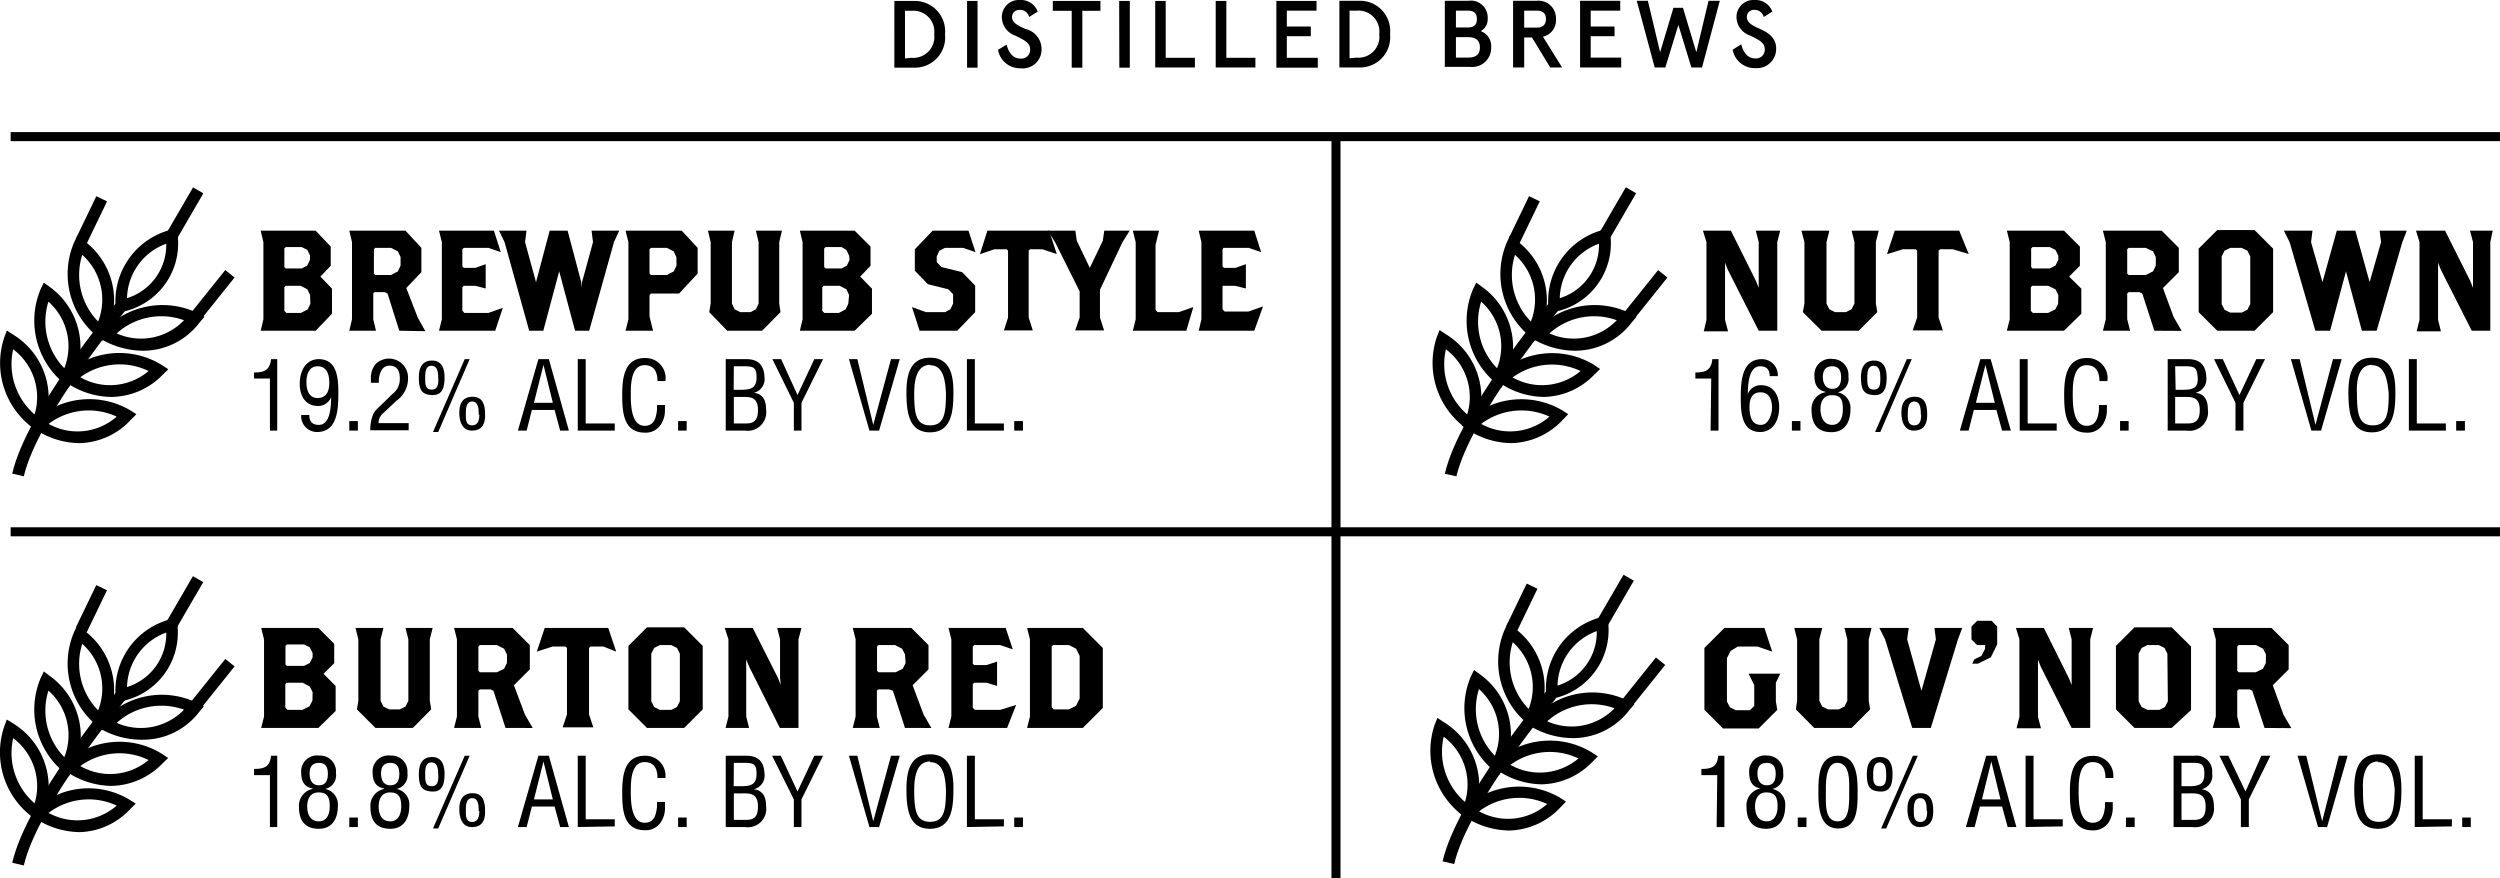 <svg viewBox="0 0 157.46 55.33" fill="currentColor"><defs><style>.cls-1{fill:#231f20}.cls-2{fill:#cfab7a}.cls-3{fill:#ee3124}.cls-4{fill:#b66e3d}.cls-5{fill:#5d2f15}</style></defs><g id="Layer_2" data-name="Layer 2"><g id="Artwork"><g id="Nav_Bar" data-name="Nav Bar"><path d="M56.33.06h1.25a1.91 1.91 0 011.94 2.1 1.9 1.9 0 01-1.94 2.1h-1.25zm1.08 3.58a1.32 1.32 0 001.43-1.48A1.32 1.32 0 0057.41.68H57v3zM60.91.06h.66v4.2h-.66zM62.86 3.14l.54-.33c.12.48.38.88.88.88a.55.55 0 00.6-.6c0-.42-.45-.6-.94-.85a1.24 1.24 0 01-.84-1.15A1.07 1.07 0 0164.22 0a1.14 1.14 0 011.14.73l-.54.34a.6.6 0 00-.6-.45.46.46 0 00-.48.44c0 .39.41.57.86.77a1.29 1.29 0 011 1.22 1.19 1.19 0 01-1.34 1.25 1.4 1.4 0 01-1.4-1.16zM67.5.68h-1.19V.06h3v.62h-1.14v3.58h-.67zM70.49.06h.67v4.2h-.66zM72.76.06h.66v3.58h1.84v.61h-2.5zM76.57.06h.67v3.58h1.83v.61h-2.5zM80.39.06h2.53v.61h-1.87v1h1.51v.61h-1.51v1.36H83v.62h-2.61zM84.36.05h1.25a1.9 1.9 0 011.94 2.1 1.9 1.9 0 01-1.94 2.1h-1.25zm1.08 3.58a1.32 1.32 0 001.43-1.48A1.32 1.32 0 0085.44.67H85v3zM91 .05h1.48a1.06 1.06 0 011.22 1.12.84.84 0 01-.44.79 1 1 0 01.66 1 1.2 1.2 0 01-1.36 1.25H91zm1.45 1.68c.37 0 .57-.15.57-.53s-.2-.53-.58-.53h-.74v1.06zm0 1.9c.52 0 .76-.21.76-.64s-.24-.65-.76-.65h-.75v1.29zM95.3.05h1.48A1.1 1.1 0 0198 1.2a1.05 1.05 0 01-.82 1.11l1.21 1.94h-.75l-1.15-1.89H96v1.89h-.7zm1.48 1.69c.35 0 .59-.15.59-.54s-.24-.53-.59-.53H96v1.07zM99.52.05h2.53v.62h-1.86v1h1.5v.61h-1.5v1.35h1.92v.62h-2.59zM103.09.05h.7l.77 3.24.84-2.8h.6l.84 2.8.77-3.24h.71l-1.12 4.2h-.67l-.82-2.68-.82 2.68h-.67zM109.13 3.13l.54-.34c.12.48.38.89.88.89a.55.55 0 00.6-.6c0-.42-.44-.6-.94-.85a1.24 1.24 0 01-.84-1.15A1.07 1.07 0 01110.5 0a1.13 1.13 0 011.13.73l-.54.34a.6.6 0 00-.59-.45.45.45 0 00-.48.44c0 .39.4.57.85.77s1 .53 1 1.22a1.21 1.21 0 01-1.3 1.24 1.41 1.41 0 01-1.44-1.16zM19.88 20.83h-3.46l.17-.72v-4.86l-.17-.72h3.46l.95 1v1.21l-.65.68.73.76v1.58zm-.35-4.73l-.17-.36-.36-.18h-1l-.09.09v1.17l.09.09h1l.35-.18.17-.36zm0 2.48l-.17-.36-.43-.22H18l-.09.09v1.49l.13.13h.91l.43-.22.17-.36zM25.15 20.83l-.74-2.34-.17-.09h-.65l-.08.09v1.62l.17.72H22l.17-.72v-4.86l-.17-.72h3.54l1 1.08v1.53l-.95 1 .72 1.86.48.86zm.08-4.64l-.17-.36-.43-.22h-1l-.08.09v1.53l.08.09h1l.43-.23.17-.36zM31.19 20.83h-3.54l.18-.72v-4.86l-.18-.72h3.46l.43 1.35-.78-.27h-1.55l-.09.09v1.08l.09.09h.73l.65-.23v1.53l-.65-.17h-.73l-.09.09v1.48l.13.14h1.51l.91-.32zM38.67 15.25l-1.56 5.58h-.89l-1-3.74v-.31.31l-1 3.74h-.89l-1.55-5.58-.35-.72h1.73l-.09.72.69 2.52v.36-.36l.86-3.24h1.13l.86 3.24v.36l.05-.36.69-2.52-.09-.72H39zM42.77 18.49H41l-.09.09v1.35l.22.9H39.4l.18-.72v-4.86l-.18-.72h3.54l1 1.08v1.62zm-.17-2.3l-.17-.36-.43-.22h-1l-.09.09v1.53l.09.09h1l.44-.23.17-.36zM49.08 15.25v3.87l.08.54L48 20.83h-2.2l-1.13-1.17.09-.54v-3.87l-.17-.72h1.68l-.17.72v3.87l.17.36.35.18h.65l.34-.18.17-.36v-3.87l-.17-.72h1.64zM53.83 20.83h-3.45l.17-.72v-4.86l-.17-.72h3.45l1 1v1.21l-.65.68.74.76v1.58zm-.35-4.73l-.17-.36-.31-.18h-1l-.09.09v1.17l.09.09h1l.34-.18.17-.36zm0 2.48l-.17-.36-.43-.22h-1l-.09.09v1.49l.13.13h.91l.43-.22.17-.36zM60.29 20.83h-2.37l-.48-1.49.88.32h1.2l.34-.18.17-.36v-.59l-.3-.31-1.29-.32-.82-.85V15.7l1.12-1.17H61l.44 1.35-.78-.27h-1.14l-.35.18-.17.36v.36l.3.31 1.3.32.82.85v1.67zM65.65 15.7h-.78l-.08.09V20l.26.81h-1.82l.26-.81v-4.21l-.09-.09h-.77l-.91.31.47-1.48h3.89l.48 1.47z" class="cls-1"/><path d="M70.7 15.25l-1.42 3V20l.26.81h-1.82L68 20v-1.65l-1.55-3.1-.45-.72h1.73l.09.63.82 1.71v.18-.18l.82-1.71.09-.63h1.6zM74.72 20.83h-3.37l.18-.72v-4.86l-.18-.72H73l-.22.9v4.09l.13.14h1.34l.91-.32zM79 20.83h-3.5l.17-.72v-4.86l-.17-.72H79l.43 1.35-.78-.27h-1.59l-.06.09v1.08l.09.09h.73l.65-.23v1.53l-.68-.17H77v1.48l.13.14h1.51l.91-.32zM20.05 45.85h-3.6l.18-.72v-4.86l-.18-.72h3.6l1 1v1.22l-.67.67.76.77v1.57zm-.36-4.72l-.18-.36-.36-.18h-1.08l-.09.09v1.17l.09.09h1.08l.36-.18.18-.36zm0 2.47l-.18-.36-.45-.24h-1l-.09.09v1.48l.14.14h.94l.45-.23.18-.36zM27.07 40.27v3.87l.09.54L26 45.85h-2.35l-1.17-1.17.09-.54v-3.87l-.18-.72h1.76l-.18.72v3.87l.18.36.36.18h.67l.36-.18.18-.36v-3.87l-.18-.72h1.71zM31.84 45.85l-.76-2.34-.18-.09h-.68l-.09.09v1.62l.18.72H28.6l.18-.72v-4.86l-.18-.72h3.69l1.08 1.08v1.53l-1 1 .69 1.84.49.85zm.09-4.63l-.18-.36-.45-.23h-1.08l-.09.09v1.53l.09.09h1.08l.45-.22.18-.36zM38 40.72h-.81l-.09.09V45l.27.81h-1.93l.27-.81v-4.19l-.09-.09h-.81l-1 .32.5-1.49h4l.5 1.49zM43.09 45.85h-2.34l-1.17-1.17v-4l1.17-1.17h2.34l1.17 1.17v4zm-.27-4.68l-.18-.36-.36-.18h-.72l-.36.18-.18.36v3l.18.36.36.18h.72l.36-.18.18-.36zM50.29 40.27v5.58h-1.17L47.19 42l-.19-.47v3.6l.18.72H45.7l.18-.72v-4.86l-.23-.72h1.76L49 42.7l.18.45-.05-.45v-2.43l-.18-.72h1.53zM57 45.85l-.76-2.34-.24-.09h-.68l-.09.09v1.62l.18.72h-1.7l.18-.72v-4.86l-.18-.72h3.69l1.08 1.08v1.53l-1 1 .69 1.84.49.85zm0-4.63l-.18-.36-.45-.23h-1.04l-.09.09v1.53l.09.09h1.08l.45-.22.18-.36zM63.43 45.85h-3.69l.18-.72v-4.86l-.18-.72h3.6l.45 1.35-.79-.27h-1.64l-.09.09v1.08l.09.09h.77l.67-.22v1.53l-.67-.2h-.77l-.09.09v1.49l.14.13H63l1-.31zM68.2 45.85h-3.51l.18-.72v-4.86l-.18-.72h3.51l1.26 1.26v3.78zm-.2-4.54l-.22-.45-.45-.23h-1l-.09.09v3.83l.13.13h.95l.45-.22L68 44zM111.94 15.25v5.58h-1.17L108.83 17l-.18-.45v3.6l.19.72h-1.53l.17-.72v-4.9l-.22-.72h1.76l1.57 3.15.18.45V15.25l-.18-.72h1.53zM118.15 15.25v3.87l.09.54-1.17 1.17h-2.34l-1.18-1.17.1-.54v-3.87l-.19-.72h1.76l-.18.72v3.87l.18.36.36.18h.68l.36-.18.18-.36v-3.87l-.18-.72h1.71zM123 15.7h-.81l-.09.09V20l.27.81h-1.9l.28-.81v-4.21l-.09-.09h-.81l-1 .31.49-1.48h4.06L124 16zM130 20.83h-3.6l.18-.72v-4.86l-.18-.72h3.6l1 1v1.21l-.68.68.77.76v1.58zm-.36-4.73l-.18-.36-.36-.18h-1.08l-.09.09v1.17l.09.09h1.08l.36-.18.18-.36zm0 2.48l-.18-.36L129 18h-1l-.09.09v1.49l.13.13h.96l.45-.22.18-.36zM135.69 20.83l-.76-2.34-.18-.09h-.68l-.09.09v1.62l.18.72h-1.71l.18-.72v-4.86l-.18-.72h3.7l1.08 1.08v1.53l-1 1 .68 1.84.5.86zm.09-4.64l-.17-.36-.46-.22h-1.08l-.09.09v1.53l.09.09h1.08l.46-.23.17-.36zM142 20.83h-2.35l-1.17-1.17v-4l1.17-1.17H142l1.17 1.17v4zm-.27-4.68l-.18-.36-.36-.18h-.72l-.36.18-.18.36v3l.18.36.36.18h.72l.36-.18.18-.36zM151.31 15.25l-1.62 5.58h-.93l-1-3.74v-.31.31l-1 3.74h-.93l-1.62-5.58-.36-.72h1.8l-.09.72.72 2.52v.36-.36l.9-3.24h1.17l.9 3.24v.36-.36l.72-2.52-.09-.72h1.71zM156.85 15.25v5.58h-1.17L153.74 17l-.18-.45v3.6l.18.72h-1.53l.18-.72v-4.9l-.22-.72H154l1.58 3.15.18.45V15.25l-.19-.72H157zM111.85 43v1.17l.09.54-1.17 1.17h-2.25l-1.17-1.17v-3.9l1.26-1.26h2.52l.49 1.49-.93-.32h-1.23L109 41l-.23.45v2.74l.19.36.36.18h.9l.27-.27v-1.31l-.36-.72h2zM117.7 40.27v3.87l.09.54-1.17 1.17h-2.35l-1.16-1.17.08-.54v-3.87l-.18-.72h1.76l-.18.72v3.87l.18.36.36.18h.68l.36-.18.18-.36v-3.87l-.18-.72h1.71zM123.32 40.27l-1.71 5.58h-1.17l-1.71-5.58-.36-.72h1.85l-.1.72.9 3.24v.36-.36l.91-3.24-.09-.72h1.75zM125.39 41.4l-.81.4h-.36l.13-.27.45-.22.23-.45v-.23h-.5l-.36-.36v-.81l.36-.36h.91l.35.36v1.13zM131.65 40.27v5.58h-1.17L128.54 42l-.18-.45v3.6l.19.72h-1.54l.18-.72v-4.88l-.22-.72h1.76l1.57 3.15.18.45V40.27l-.18-.72h1.53zM136.78 45.85h-2.34l-1.17-1.17v-4l1.17-1.17h2.34l1.22 1.21v4zm-.27-4.68l-.18-.36-.36-.18h-.72l-.36.18-.19.36v3l.19.36.36.18h.75l.36-.18.18-.36zM142.63 45.85l-.77-2.34-.18-.09H141l-.09.09v1.62l.18.72h-1.72l.19-.72v-4.86l-.19-.72h3.7l1.08 1.08v1.53l-1 1 .67 1.85.5.85zm.09-4.63l-.18-.36-.45-.23H141l-.09.09v1.53l.09.09h1.08l.45-.22.18-.36zM17 48.82h-1v-.39c.64 0 1-.13 1.07-.83h.39v4.49H17zM19.69 49.66c-.54-.09-.72-.48-.72-1a1 1 0 011.14-1.07 1 1 0 011.05 1.1.88.88 0 01-.68 1 1 1 0 01.8 1.07c0 .77-.33 1.44-1.2 1.44s-1.25-.51-1.25-1.38a1.08 1.08 0 01.86-1.13zm.4 2.07c.42 0 .68-.34.68-.95s-.19-.87-.71-.87-.71.42-.71.88.16.94.74.94zm0-2.27c.44 0 .56-.33.56-.72s-.12-.69-.56-.69-.59.27-.59.67.16.74.58.74zM22 52.09v-.6h.54v.6zM24.19 49.66c-.54-.09-.72-.48-.72-1a1 1 0 011.14-1.07 1 1 0 011.05 1.1.88.88 0 01-.68 1 1 1 0 01.8 1.07c0 .77-.33 1.44-1.2 1.44s-1.25-.51-1.25-1.38a1.08 1.08 0 01.86-1.13zm.4 2.07c.42 0 .68-.34.68-.95s-.19-.87-.71-.87-.71.42-.71.88.15.94.74.94zm0-2.27c.44 0 .56-.33.56-.72s-.12-.69-.56-.69-.59.27-.59.67.16.74.58.74zM28 48.75c0 .84-.27 1.15-.84 1.1s-.78-.28-.78-1.11c0-.56.19-1.06.83-1.06s.79.55.79 1.07zm-.4.09c0-.3 0-.82-.42-.82s-.4.52-.4.82 0 .68.41.68.42-.41.42-.68zm0 3.34h-.33l2-4.58h.31zm2.09-.09c-.39 0-.76-.3-.76-1.13 0-.56.2-1 .84-1s.78.53.78 1.06c.04.79-.31 1.08-.82 1.07zm.46-1c0-.3 0-.82-.41-.82s-.4.52-.4.82 0 .68.4.68.45-.41.45-.69zM33.91 47.6h.66l1.26 4.49h-.55l-.35-1.29H33.5l-.33 1.29h-.55zm.32.36l-.6 2.39h1.19zM36.39 52.09V47.6h.5v4h1.83v.45zM41.41 49c0-.54-.18-1-.81-1-.86 0-.87 1.23-.87 1.82s0 2 .87 2c.6 0 .72-.48.78-1v-.31h.5a2.66 2.66 0 010 .28 1.61 1.61 0 01-.26 1 1.13 1.13 0 01-1 .5c-1.38 0-1.43-1.33-1.43-2.41s.15-2.28 1.43-2.28a1.26 1.26 0 011.29 1.4zM42.71 52.09v-.6h.54v.6zM45.71 52.09V47.6H47c.82 0 1.12.44 1.15 1.11a.89.89 0 01-.67 1c.59.08.77.51.77 1.06a1.16 1.16 0 01-1.34 1.32zm.5-2.57h.44c.61 0 1-.08 1-.77s-.2-.71-1-.7h-.43zm.79 2.12c.54 0 .74-.25.74-.84 0-.89-.57-.83-1.08-.83h-.44v1.67zM50.23 49.85l1.06-2.25h.55l-1.36 2.75v1.74H50v-1.74l-1.37-2.75h.55zM56.12 47.6h.55l-1.3 4.49h-.61l-1.29-4.49H54l1 4.13zM58.58 47.51c1.32 0 1.48 1.21 1.47 2.24 0 1.25-.17 2.45-1.48 2.45s-1.47-1.2-1.48-2.45c0-1.03.16-2.24 1.49-2.24zm0 .45c-.77 0-1 .8-1 1.8 0 1.3.13 2 1 2s1-.69 1-2c-.04-1-.23-1.76-1.02-1.76zM60.9 52.09V47.6h.5v4h1.83v.45zM63.88 52.09v-.6h.55v.6zM17 23.84h-1v-.38c.64 0 1-.14 1.07-.84h.39v4.5H17zM21.31 24.71c0 .93 0 2.5-1.34 2.5a1 1 0 01-1-1.07h.51c0 .4.18.62.6.62.77 0 .76-1.27.78-1.75a.88.88 0 01-.83.56c-.8 0-1.15-.65-1.15-1.38 0-1 .51-1.57 1.19-1.57 1.15 0 1.24 1.17 1.24 2.09zM20 23.07c-.57 0-.7.58-.7 1s.12 1 .7 1 .74-.47.74-.94-.11-1.06-.74-1.06zM22 27.12v-.6h.54v.6zM24.16 26a.84.84 0 00-.32.65h1.9v.45h-2.42a2.69 2.69 0 01.18-1 1.4 1.4 0 01.36-.45l.85-.83a1.16 1.16 0 00.47-1c0-.45-.15-.79-.66-.79s-.68.61-.66 1.08h-.5v-.27a1.35 1.35 0 01.29-.9 1.2 1.2 0 012.05.9 1.71 1.71 0 01-.73 1.4zM28 23.78c0 .83-.27 1.14-.84 1.1s-.78-.29-.78-1.12c0-.56.19-1.05.83-1.05s.79.54.79 1.07zm-.4.08c0-.3 0-.82-.42-.82s-.4.52-.4.82 0 .68.41.68.42-.4.42-.68zm0 3.35h-.33l2-4.59h.31zm2.09-.09c-.39 0-.76-.3-.76-1.13 0-.56.2-1 .84-1s.78.53.78 1.05c.04.8-.31 1.08-.82 1.08zm.46-1c0-.3 0-.83-.41-.83s-.4.53-.4.83 0 .67.4.67.45-.41.45-.68zM33.91 22.62h.66l1.26 4.5h-.55l-.35-1.3H33.5l-.33 1.3h-.55zm.32.36l-.6 2.39h1.19zM36.39 27.12v-4.5h.5v4.05h1.83v.45zM41.41 24c0-.53-.18-1-.81-1-.86 0-.87 1.23-.87 1.82s0 2 .87 2c.6 0 .72-.49.78-1v-.31h.5a2.66 2.66 0 010 .28 1.59 1.59 0 01-.26.95 1.12 1.12 0 01-1 .51c-1.38 0-1.43-1.34-1.43-2.41s.15-2.29 1.43-2.29A1.26 1.26 0 0141.91 24zM42.71 27.12v-.6h.54v.6zM45.71 27.12v-4.5H47c.82 0 1.12.45 1.15 1.12a.89.89 0 01-.67 1c.59.07.77.5.77 1.05a1.17 1.17 0 01-1.34 1.33zm.5-2.57h.44c.61 0 1-.08 1-.77s-.2-.72-1-.71h-.43zm.79 2.12c.54 0 .74-.26.74-.85 0-.88-.57-.82-1.08-.82h-.44v1.67zM50.23 24.88l1.06-2.26h.55l-1.36 2.75v1.75H50v-1.75l-1.35-2.75h.55zM56.12 22.62h.55l-1.3 4.5h-.61l-1.29-4.5H54l1 4.14zM58.58 22.53c1.32 0 1.48 1.21 1.47 2.24 0 1.25-.17 2.46-1.48 2.46S57.1 26 57.09 24.77c0-1.03.16-2.24 1.49-2.24zm0 .45c-.77 0-1 .81-1 1.81 0 1.3.13 2 1 2s1-.69 1-2c-.04-1-.23-1.79-1.02-1.79zM60.9 27.12v-4.5h.5v4.05h1.83v.45zM63.88 27.12v-.6h.55v.6zM107.78 23.84h-1v-.38c.64 0 1-.14 1.07-.84h.39v4.5h-.5zM109.64 25.12c0-.93 0-2.5 1.33-2.5a1 1 0 011 1.07h-.51c0-.4-.18-.62-.6-.62-.76 0-.76 1.27-.78 1.75a.88.88 0 01.83-.56c.8 0 1.15.65 1.15 1.38 0 1-.51 1.57-1.19 1.57-1.14 0-1.23-1.16-1.23-2.09zm1.24-.41c-.58 0-.69.5-.69.91 0 .85.28 1.14.73 1.14s.69-.64.69-1.09-.15-.96-.73-.96zM112.86 27.12v-.6h.54v.6zM115 24.68c-.54-.09-.72-.48-.72-1a1 1 0 011.14-1.07 1 1 0 011 1.1.87.87 0 01-.67 1 1 1 0 01.8 1.06c0 .78-.33 1.45-1.2 1.45s-1.25-.51-1.25-1.38a1.06 1.06 0 01.9-1.14zm.4 2.08c.42 0 .67-.34.67-1s-.18-.87-.7-.87-.71.42-.71.87.17 1 .75 1zm0-2.27c.44 0 .56-.33.56-.72s-.12-.7-.56-.7-.59.28-.59.68.19.74.59.74zM118.83 23.78c0 .83-.27 1.14-.84 1.1s-.78-.29-.78-1.12c0-.56.19-1.05.83-1.05s.79.54.79 1.07zm-.4.08c0-.3 0-.82-.42-.82s-.4.52-.4.82 0 .68.41.68.41-.4.41-.68zm0 3.35h-.33l2-4.59h.31zm2.09-.09c-.39 0-.76-.3-.76-1.13 0-.56.19-1 .84-1s.78.53.78 1.05c.03.8-.32 1.08-.83 1.08zm.46-1c0-.3 0-.83-.41-.83s-.41.53-.41.83 0 .67.41.67.43-.41.43-.68zM124.73 22.62h.65l1.27 4.5h-.55l-.36-1.3h-1.42l-.33 1.3h-.55zm.32.36l-.6 2.39h1.19zM127.21 27.12v-4.5h.5v4.05h1.83v.45zM132.23 24c0-.53-.19-1-.81-1-.86 0-.87 1.23-.87 1.82s0 2 .87 2c.59 0 .72-.49.78-1v-.31h.5a2.66 2.66 0 010 .28 1.66 1.66 0 01-.26.95 1.13 1.13 0 01-1 .51c-1.38 0-1.43-1.34-1.43-2.41s.15-2.29 1.43-2.29a1.26 1.26 0 011.29 1.45zM133.53 27.12v-.6h.54v.6zM136.53 27.12v-4.5h1.28c.82 0 1.12.45 1.15 1.12a.89.89 0 01-.68 1c.6.07.78.5.78 1.05a1.17 1.17 0 01-1.35 1.33zm.5-2.57h.44c.6 0 1-.08.95-.77s-.2-.72-1-.71H137zm.78 2.12c.54 0 .74-.26.74-.85 0-.88-.57-.82-1.08-.82H137v1.67zM141.05 24.88l1.06-2.26h.55l-1.36 2.75v1.75h-.5v-1.75l-1.35-2.75h.55zM146.94 22.62h.55l-1.3 4.5h-.61l-1.29-4.5h.55l1 4.14zM149.4 22.53c1.32 0 1.48 1.21 1.47 2.24 0 1.25-.17 2.46-1.48 2.46s-1.47-1.21-1.48-2.46c0-1.03.16-2.24 1.49-2.24zm0 .45c-.77 0-1 .81-.95 1.81 0 1.3.13 2 1 2s1-.69 1-2c-.09-1-.28-1.79-1.07-1.79zM151.72 27.12v-4.5h.5v4.05h1.83v.45zM154.7 27.12v-.6h.55v.6zM108.16 48.82h-1v-.39c.64 0 1-.13 1.06-.83h.39v4.49h-.49zM110.88 49.66c-.53-.09-.71-.48-.71-1a1 1 0 011.14-1.07 1 1 0 011 1.1.87.87 0 01-.68 1 1 1 0 01.81 1.07c0 .77-.33 1.44-1.2 1.44s-1.24-.53-1.24-1.4a1.08 1.08 0 01.85-1.13zm.41 2.07c.41 0 .67-.34.67-.95s-.19-.87-.71-.87-.71.42-.71.88.16.94.75.94zm0-2.27c.43 0 .55-.33.55-.72s-.12-.69-.56-.69-.59.27-.59.67.17.74.59.74zM113.23 52.09v-.6h.55v.6zM114.53 49.88c0-.84 0-2.28 1.22-2.28S117 49 117 49.88c0 1 0 2.3-1.23 2.3s-1.24-1.5-1.24-2.3zm1.22 1.85c.75 0 .72-1.06.72-1.93 0-.63.06-1.7-.72-1.75s-.75 1.34-.75 1.75c0 .87-.08 1.93.75 1.93zM119.2 48.75c0 .84-.26 1.15-.84 1.1s-.78-.28-.78-1.11c0-.56.19-1.06.84-1.06s.78.55.78 1.07zm-.4.09c0-.3 0-.82-.41-.82s-.41.52-.41.82 0 .68.41.68.41-.41.41-.68zm0 3.34h-.32l2-4.58h.31zm2.09-.09c-.38 0-.75-.3-.75-1.13 0-.56.19-1 .83-1s.79.53.79 1.06c.03.79-.32 1.08-.84 1.07zm.46-1c0-.3 0-.82-.41-.82s-.4.52-.4.82 0 .68.41.68.43-.41.43-.69zM125.1 47.6h.66l1.24 4.49h-.55l-.35-1.29h-1.4l-.33 1.29h-.55zm.32.36l-.59 2.39H126zM127.58 52.09V47.6h.5v4h1.84v.45zM132.61 49c0-.54-.19-1-.81-1-.87 0-.88 1.23-.88 1.82s0 2 .88 2c.59 0 .72-.48.78-1v-.3h.49v.28a1.77 1.77 0 01-.26 1 1.16 1.16 0 01-1 .5c-1.39 0-1.44-1.34-1.44-2.41s.15-2.28 1.43-2.28a1.25 1.25 0 011.3 1.39zM133.9 52.09v-.6h.55v.6zM136.9 52.09V47.6h1.29a1 1 0 011.14 1.11.87.87 0 01-.67 1c.59.08.77.51.78 1.06a1.18 1.18 0 01-1.35 1.32zm.5-2.57h.44c.61 0 1-.08 1-.77s-.21-.72-1-.7h-.44zm.79 2.12c.54 0 .73-.25.73-.84 0-.89-.57-.83-1.08-.83h-.44v1.67zM141.43 49.85l1-2.25h.57l-1.36 2.75v1.74h-.5v-1.74l-1.35-2.75h.56zM147.31 47.6h.55l-1.29 4.49H146l-1.29-4.49h.55l1 4.13zM149.78 47.51c1.31 0 1.47 1.21 1.47 2.24 0 1.25-.17 2.45-1.48 2.45s-1.47-1.2-1.49-2.45c0-1.03.16-2.24 1.5-2.24zm0 .45c-.76 0-1 .8-.95 1.8 0 1.3.14 2 1 2s.95-.69 1-2c-.09-1-.29-1.76-1.08-1.76zM152.09 52.09V47.6h.5v4h1.84v.45zM155.08 52.09v-.6h.54v.6z" class="cls-1"/><path d="M9 22.09a5.28 5.28 0 01-2.45-.63l-.39-.24.31-.34a5.09 5.09 0 016-1.15l.41.22-.3.35A4.46 4.46 0 019 22.09zM7.35 21a3.75 3.75 0 004.24-.83 4.19 4.19 0 00-4.24.83z" class="cls-2"/><path d="M7.28 19.71v-.42a4.64 4.64 0 013.49-4.82l.42-.1v.44a4.39 4.39 0 01-3.5 4.83zm3.19-4.36A3.74 3.74 0 008 18.78a3.51 3.51 0 002.47-3.43z" class="cls-2"/><path d="M6.45 21.47l-.35-.3a5.08 5.08 0 01-1.43-5.91l.2-.41.36.27a4.67 4.67 0 011.44 5.94zm-1.27-5.42a4.2 4.2 0 001 4.2 3.78 3.78 0 00-1-4.2zM7 25a5.11 5.11 0 01-2.83-.91l-.37-.28.35-.3a5.09 5.09 0 016.06-.51l.39.26-.33.32A4.56 4.56 0 017 25zm-1.94-1.24a3.76 3.76 0 004.3-.39 4.18 4.18 0 00-4.3.39z" class="cls-2"/><path d="M4.33 24.42l-.33-.3a5.11 5.11 0 01-1.44-5.91l.2-.41.37.27A4.67 4.67 0 014.55 24zM3.05 19a4.2 4.2 0 001 4.19 3.75 3.75 0 00-1-4.19zM5 27.91a5.09 5.09 0 01-2.77-.86l-.38-.27.35-.31a5.08 5.08 0 016-.63l.39.25-.33.33A4.53 4.53 0 015 27.91zM3.06 26.7a3.74 3.74 0 004.29-.46 4.19 4.19 0 00-4.29.46z" class="cls-2"/><path d="M2.51 27.3l-.37-.3a5.07 5.07 0 01-1.87-5.75l.16-.43.39.25a4.68 4.68 0 011.88 5.81zM.83 22a4.18 4.18 0 001.35 4.1A3.77 3.77 0 00.83 22z" class="cls-2"/><path d="M1.5 30l-.73-.17c.92-4 6.32-10.46 6.54-10.74l.58.48c-.05.08-5.51 6.64-6.39 10.43z" class="cls-2"/><path d="M4.29 13.48h2.95v.75H4.29z" class="cls-2" transform="rotate(-64.24 5.76 13.853)"/><path d="M9.89 13.1h3.45v.75H9.89z" class="cls-2" transform="rotate(-59.83 11.621 13.476)"/><path d="M11.66 18.22h3.47v.75h-3.47z" class="cls-2" transform="rotate(-51.29 13.398 18.594)"/><path d="M9 46.59A5.22 5.22 0 016.51 46l-.39-.24.31-.33a5.07 5.07 0 016-1.15l.41.21-.3.36A4.46 4.46 0 019 46.59zm-1.65-1.06a3.78 3.78 0 004.24-.83 4.19 4.19 0 00-4.24.83z" class="cls-3"/><path d="M7.28 44.2v-.42A4.62 4.62 0 0110.75 39l.42-.1v.43a4.39 4.39 0 01-3.5 4.83zm3.19-4.36A3.75 3.75 0 008 43.27a3.5 3.5 0 002.47-3.43z" class="cls-3"/><path d="M6.45 46l-.35-.3a5.06 5.06 0 01-1.43-5.9l.2-.42.36.28a4.67 4.67 0 011.44 5.94zm-1.27-5.45a4.18 4.18 0 001 4.19 3.76 3.76 0 00-1-4.19zM7 49.5a5.2 5.2 0 01-2.83-.91l-.37-.28.35-.3a5.07 5.07 0 016.05-.53l.39.26-.33.32A4.6 4.6 0 017 49.5zm-1.94-1.25a3.77 3.77 0 004.3-.38 4.17 4.17 0 00-4.3.38z" class="cls-3"/><path d="M4.33 48.91l-.33-.3a5.09 5.09 0 01-1.44-5.9l.2-.42.37.28a4.67 4.67 0 011.44 5.94zM3.05 43.5a4.2 4.2 0 001 4.19 3.74 3.74 0 00-1-4.19zM5 52.41a5.18 5.18 0 01-2.77-.86l-.38-.27.31-.28a5 5 0 016-.63l.39.25-.33.32A4.5 4.5 0 015 52.41zM3.06 51.2a3.76 3.76 0 004.29-.46 4.17 4.17 0 00-4.29.46z" class="cls-3"/><path d="M2.51 51.8l-.37-.27a5.07 5.07 0 01-1.87-5.78l.16-.43.39.24a4.69 4.69 0 011.88 5.82zM.83 46.49a4.2 4.2 0 001.35 4.11 3.78 3.78 0 00-1.35-4.11z" class="cls-3"/><path d="M1.5 54.51l-.73-.17c.92-4 6.32-10.47 6.54-10.74l.58.48c-.05.06-5.51 6.62-6.39 10.43z" class="cls-3"/><path d="M4.29 37.97h2.95v.75H4.29z" class="cls-3" transform="rotate(-64.24 5.761 38.348)"/><path d="M9.89 37.59h3.45v.75H9.89z" class="cls-3" transform="rotate(-59.83 11.615 37.971)"/><path d="M11.66 42.71h3.47v.75h-3.47z" class="cls-3" transform="rotate(-51.29 13.403 43.086)"/><path d="M99.2 22.09a5.28 5.28 0 01-2.45-.63l-.39-.24.31-.34a5.09 5.09 0 016-1.15l.4.22-.29.35a4.49 4.49 0 01-3.58 1.79zM97.59 21a3.75 3.75 0 004.24-.83 4.19 4.19 0 00-4.24.83z" class="cls-4"/><path d="M97.52 19.71v-.42a4.64 4.64 0 013.48-4.82l.43-.1v.44a4.4 4.4 0 01-3.51 4.83zm3.19-4.36a3.74 3.74 0 00-2.47 3.43 3.51 3.51 0 002.47-3.43z" class="cls-4"/><path d="M96.69 21.47l-.35-.3a5.08 5.08 0 01-1.43-5.91l.19-.41.37.27a4.67 4.67 0 011.44 5.94zm-1.27-5.42a4.19 4.19 0 001 4.2 3.77 3.77 0 00-1-4.2zM97.25 25a5.07 5.07 0 01-2.83-.91l-.37-.28.35-.3a5.09 5.09 0 016-.53l.38.26-.33.32a4.52 4.52 0 01-3.2 1.44zm-2-1.24a3.76 3.76 0 004.3-.39 4.18 4.18 0 00-4.26.39z" class="cls-4"/><path d="M94.56 24.42l-.35-.3a5.09 5.09 0 01-1.43-5.91l.2-.41.37.27A4.66 4.66 0 0194.78 24zM93.29 19a4.18 4.18 0 001 4.19 3.75 3.75 0 00-1-4.19zM95.19 27.91a5.13 5.13 0 01-2.77-.86l-.37-.27.34-.31a5.1 5.1 0 016-.63l.38.25-.32.33a4.56 4.56 0 01-3.26 1.49zm-1.9-1.21a3.76 3.76 0 004.3-.46 4.21 4.21 0 00-4.3.46z" class="cls-4"/><path d="M92.75 27.3l-.38-.3a5.08 5.08 0 01-1.87-5.78l.17-.43.38.25a4.68 4.68 0 011.89 5.81zM91.07 22a4.17 4.17 0 001.34 4.1 3.76 3.76 0 00-1.34-4.1z" class="cls-4"/><path d="M91.73 30l-.73-.16c.93-4 6.32-10.46 6.55-10.74l.58.48c-.06.07-5.51 6.63-6.4 10.42z" class="cls-4"/><path d="M94.53 13.48h2.95v.75h-2.95z" class="cls-4" transform="rotate(-64.24 95.997 13.853)"/><path d="M100.13 13.1h3.45v.75h-3.45z" class="cls-4" transform="rotate(-59.83 101.856 13.472)"/><path d="M101.9 18.22h3.47v.75h-3.47z" class="cls-4" transform="rotate(-51.29 103.644 18.591)"/><path d="M99.06 46.49a5.28 5.28 0 01-2.45-.63l-.39-.24.31-.34a5.09 5.09 0 016-1.15l.41.22-.3.35a4.46 4.46 0 01-3.58 1.79zm-1.61-1.06a3.76 3.76 0 004.24-.82 4.19 4.19 0 00-4.24.82z" class="cls-5"/><path d="M97.38 44.11v-.42a4.64 4.64 0 013.48-4.82l.43-.09v.43A4.4 4.4 0 0197.8 44zm3.19-4.36a3.74 3.74 0 00-2.47 3.43 3.51 3.51 0 002.47-3.43z" class="cls-5"/><path d="M96.55 45.87l-.35-.3a5.08 5.08 0 01-1.43-5.91l.19-.41.37.27a4.67 4.67 0 011.44 5.94zm-1.27-5.42a4.2 4.2 0 001 4.2 3.78 3.78 0 00-1-4.2zM97.11 49.4a5.11 5.11 0 01-2.83-.91l-.37-.28.35-.3a5.08 5.08 0 016-.52l.38.25-.32.32a4.56 4.56 0 01-3.21 1.44zm-2-1.24a3.77 3.77 0 004.31-.39 4.2 4.2 0 00-4.27.39z" class="cls-5"/><path d="M94.42 48.82l-.35-.3a5.09 5.09 0 01-1.43-5.91l.2-.41.37.27a4.68 4.68 0 011.44 5.94zm-1.27-5.42a4.2 4.2 0 001 4.2 3.76 3.76 0 00-1-4.2zM95.05 52.31a5.26 5.26 0 01-2.77-.85l-.37-.28.34-.31a5.1 5.1 0 016-.63l.38.25-.32.33a4.55 4.55 0 01-3.26 1.49zm-1.89-1.21a3.74 3.74 0 004.29-.46 4.19 4.19 0 00-4.29.46z" class="cls-5"/><path d="M92.61 51.71l-.38-.27a5.1 5.1 0 01-1.87-5.79l.17-.43.39.25a4.69 4.69 0 011.88 5.82zm-1.68-5.31a4.19 4.19 0 001.34 4.11 3.77 3.77 0 00-1.34-4.11z" class="cls-5"/><path d="M91.59 54.42l-.73-.17c.93-4 6.32-10.47 6.55-10.75l.59.5c-.07.05-5.52 6.61-6.41 10.42z" class="cls-5"/><path d="M94.39 37.88h2.95v.75h-2.95z" class="cls-5" transform="rotate(-64.24 95.855 38.258)"/><path d="M99.99 37.5h3.45v.75h-3.45z" class="cls-5" transform="rotate(-59.83 101.717 37.878)"/><path d="M101.76 42.62h3.47v.75h-3.47z" class="cls-5" transform="rotate(-51.29 103.503 42.988)"/><path d="M83.86 8.6h.57v46.73h-.57z"/><path d="M.67 33.21h156.79v.57H.67zM.67 8.32h156.79v.57H.67z"/></g></g></g></svg>